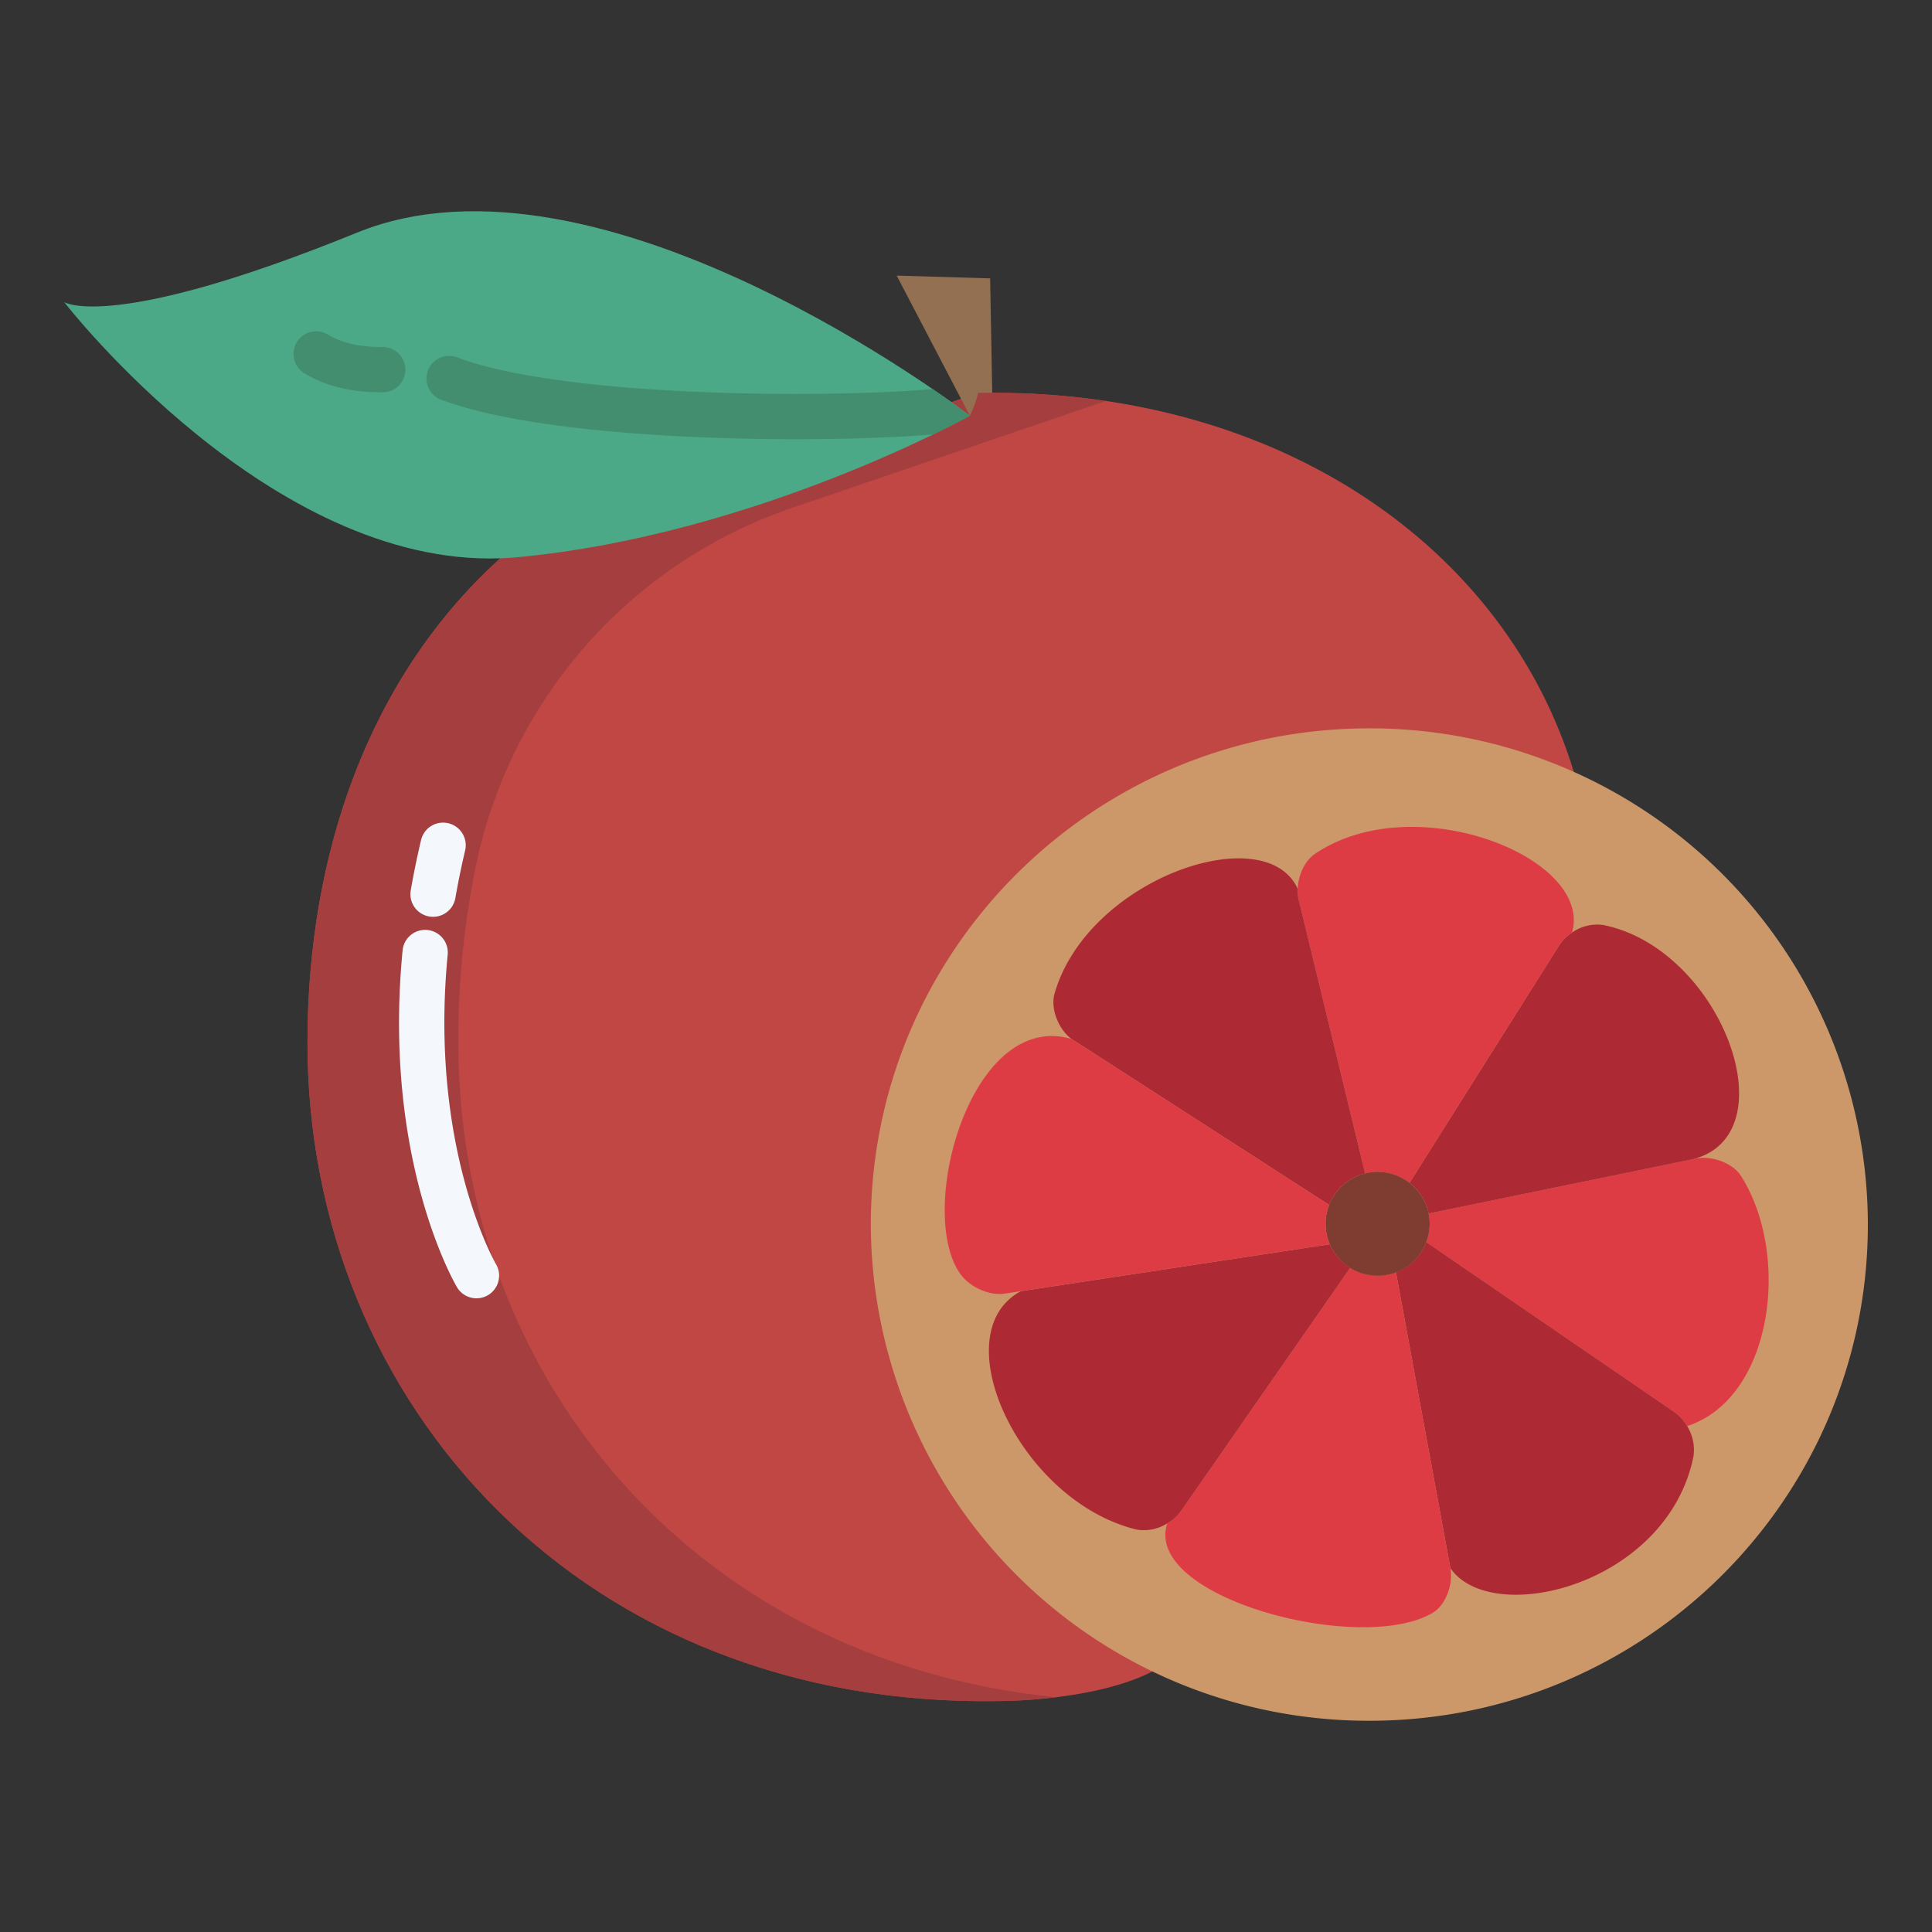 <svg id="Layer_1" height="512" viewBox="0 0 512 512" width="512" xmlns="http://www.w3.org/2000/svg" data-name="Layer 1"><rect x="0" y="0" width="512" height="512" fill="#333333" stroke="none"/><path d="m262.95 104.1c-1.24 0-2.48.01-3.73.04l-126.71 43.82v.06c-34.78 31.55-51.02 78.26-51.02 128.28 0 96.36 73.74 176.54 183.67 174.49 0 0 24.95.04 40.24-7.84l111.68-238.39c-18.19-59.67-77.68-100.59-154.13-100.46z" fill="#c14744"/><path d="m121.49 276.3a226.765 226.765 0 0 1 4.987-48.511 127.542 127.542 0 0 1 83.561-93.235l83.036-28.289a202.879 202.879 0 0 0 -30.124-2.165c-1.24 0-2.48.01-3.73.04l-126.71 43.82v.06c-34.78 31.55-51.02 78.26-51.02 128.28 0 96.36 73.74 176.54 183.67 174.49a133.584 133.584 0 0 0 14.757-1.012c-95.828-9.65-158.427-84.695-158.427-173.478z" fill="#a53f3f"/><path d="m262.4 73.77.55 30.33c-1.24 0-2.48.01-3.73.04a28.851 28.851 0 0 1 -2.2 6.02l-.01-.01-19.38-37.11z" fill="#937051"/><path d="m257.01 110.15.01.01s-56.58 31.56-119.88 37.51c-1.55.14-3.09.24-4.63.29-60.94 2.09-114.68-66.84-115.5-67.9.29.18 13.24 7.79 77.6-18.41 64.7-26.32 161.12 47.52 162.4 48.5z" fill="#4ca987"/><path d="m417.08 204.56a131.494 131.494 0 0 1 77.92 119.96c0 72.62-59.15 131.5-132.11 131.5a131.857 131.857 0 0 1 -132.11-131.5c0-72.62 59.15-131.5 132.11-131.5a132.049 132.049 0 0 1 54.19 11.54z" fill="#cc9869"/><path d="m461.42 311.69c13.26 20.98 8.41 58.85-14.31 66.24a11.676 11.676 0 0 0 -3.36-3.7l-65.77-45.06a13.629 13.629 0 0 0 .63-7.57l70.16-14.43.68-.14c4.12-.83 9.73 1.11 11.97 4.66z" fill="#de3c44"/><path d="m424.81 245.12c31.28 6.21 49.53 55.35 23.96 62.05l-70.16 14.43a13.682 13.682 0 0 0 -5.07-8.14l39.63-62.91a11.691 11.691 0 0 1 3.45-3.41 11.52 11.52 0 0 1 8.19-2.02z" fill="#ad2a34"/><path d="m447.11 377.93a11.974 11.974 0 0 1 1.67 8.08c-6.97 34.14-53.51 45.4-64.41 29.57l-14.43-78.43a13.76 13.76 0 0 0 8.04-7.98l65.77 45.06a11.676 11.676 0 0 1 3.36 3.7z" fill="#ad2a34"/><path d="m348.41 226.33c26.33-17.93 73.84.92 68.21 20.81a11.691 11.691 0 0 0 -3.45 3.41l-39.63 62.91a13.845 13.845 0 0 0 -11.77-2.49l-17.6-72.56a10.161 10.161 0 0 1 -.26-2.84c.12-3.54 1.79-7.39 4.5-9.24z" fill="#de3c44"/><path d="m384.37 415.58c.81 4.11-1.15 9.76-4.77 11.88-19.02 11.16-76.77-4.12-70.26-23.75a11.69 11.69 0 0 0 3.66-3.29l44.82-64.44v-.01a13.838 13.838 0 0 0 12.12 1.18z" fill="#de3c44"/><path d="m378.61 321.6a13.629 13.629 0 0 1 -.63 7.57 13.79 13.79 0 0 1 -26.69-4.87 13.581 13.581 0 0 1 .94-4.99 13.813 13.813 0 0 1 26.38 2.29z" fill="#7f3d32"/><path d="m344.17 238.41 17.6 72.56a13.785 13.785 0 0 0 -9.54 8.34l-68.27-43.98c-3.38-2.5-5.65-7.96-4.5-11.99 8.72-30.53 56-46.65 64.45-27.77a10.161 10.161 0 0 0 .26 2.84z" fill="#ad2a34"/><path d="m357.82 335.97v.01l-44.82 64.44a11.69 11.69 0 0 1 -3.66 3.29 11.537 11.537 0 0 1 -8.22 1.62c-30.97-7.58-51.44-52-30.56-63.16l81.85-12.43a13.838 13.838 0 0 0 5.41 6.23z" fill="#ad2a34"/><path d="m352.41 329.74-81.85 12.43-4.28.65c-4.15.65-9.31-1.77-11.76-5.18-11.82-16.45 2.65-70.09 29.44-62.31l68.27 43.98a13.744 13.744 0 0 0 .18 10.43z" fill="#de3c44"/><path d="m101.431 103.967c-8.464 0-15.067-1.6-20.781-5.048a6 6 0 0 1 6.195-10.277c3.764 2.268 8.4 3.325 14.586 3.325a6 6 0 0 1 0 12z" fill="#438e6f"/><path d="m114.772 242.965a6.091 6.091 0 0 1 -1.035-.09 6 6 0 0 1 -4.883-6.94c.764-4.4 1.681-8.862 2.723-13.272a6 6 0 1 1 11.678 2.76c-.987 4.178-1.855 8.407-2.579 12.569a6 6 0 0 1 -5.904 4.973z" fill="#f4f8fc"/><path d="m126.273 344.065a6 6 0 0 1 -5.177-2.958c-.808-1.374-19.746-34.284-14.393-89.321a6 6 0 0 1 11.943 1.162c-4.979 51.193 12.614 81.769 12.792 82.072a6 6 0 0 1 -5.165 9.045z" fill="#f4f8fc"/><path d="m257.01 110.15c-.239-.183-3.8-2.912-9.861-7.056-29.121 2.546-98.207 2.111-126.015-8.4a6 6 0 1 0 -4.243 11.225c20.688 7.821 61 10.48 94.031 10.48 14.192 0 27.025-.492 36.4-1.275 6.209-3.015 9.7-4.961 9.7-4.961z" fill="#438e6f"/></svg>